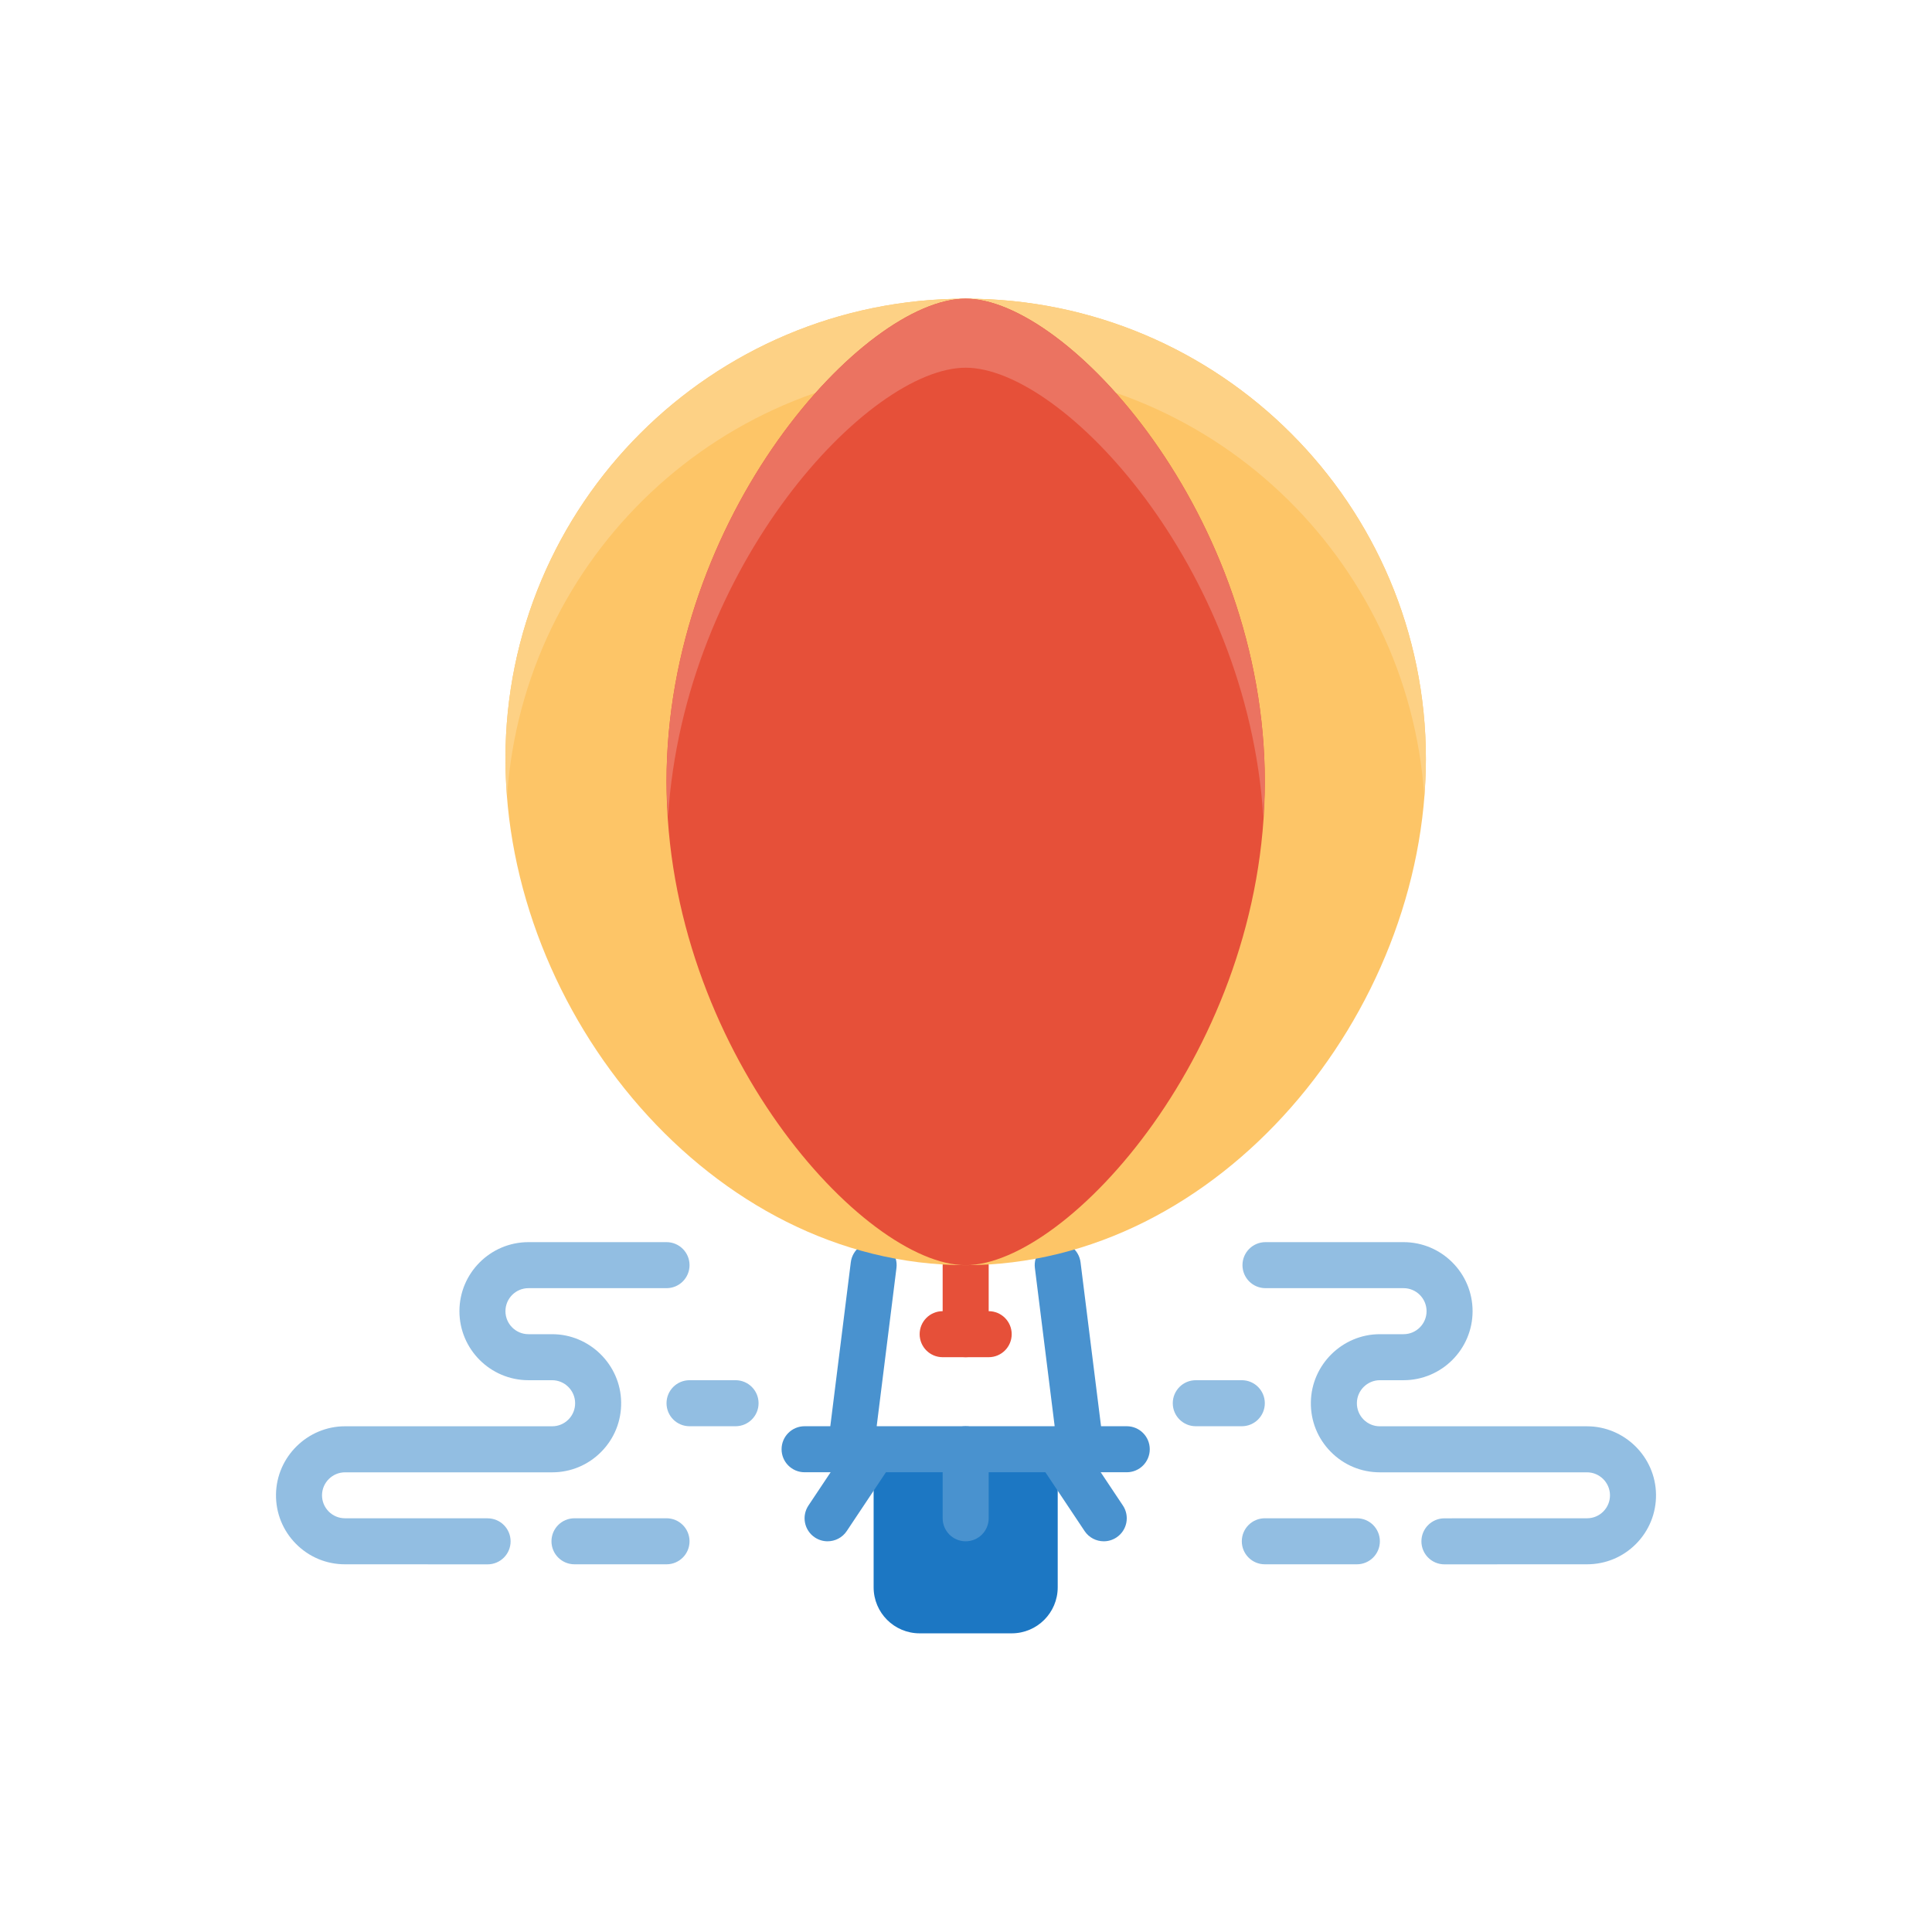 <svg height="60px" width="60px" version="1.1" id="Layer_1" xmlns="http://www.w3.org/2000/svg" xmlns:xlink="http://www.w3.org/1999/xlink" viewBox="-95.95 -95.95 671.67 671.67" xml:space="preserve" fill="#000000"><g id="SVGRepo_bgCarrier" stroke-width="0"></g><g id="SVGRepo_tracerCarrier" stroke-linecap="round" stroke-linejoin="round"></g><g id="SVGRepo_iconCarrier"> <g> <path style="fill:#92BEE2;" d="M73.571,447.903L73.571,447.903l-49.584-0.016c-6.472,0-12.528-2.536-17.08-7.144 c-4.536-4.608-7-10.712-6.904-17.192c0.192-13.04,10.96-23.648,23.992-23.648h72.008c2.16,0,4.176-0.848,5.696-2.384 c1.512-1.536,2.328-3.576,2.296-5.736c-0.056-4.36-3.648-7.896-7.992-7.896h-8.232c-13.232,0-24-10.768-24-24s10.768-24,24-24h48 c4.424,0,8,3.584,8,8s-3.576,8-8,8h-48c-4.416,0-8,3.592-8,8s3.584,8,8,8h8.232c13.04,0,23.808,10.608,23.992,23.656 c0.096,6.496-2.352,12.6-6.896,17.208c-4.544,4.616-10.616,7.16-17.096,7.16H23.995c-4.344,0-7.928,3.536-7.992,7.88 c-0.032,2.152,0.792,4.184,2.304,5.72c1.512,1.536,3.536,2.376,5.68,2.376l49.576,0.016c4.424,0,8,3.584,8,8 C81.571,444.327,77.979,447.903,73.571,447.903z"></path> <path style="fill:#92BEE2;" d="M159.771,399.887h-16c-4.424,0-8-3.584-8-8s3.576-8,8-8h16c4.424,0,8,3.584,8,8 S164.195,399.887,159.771,399.887z"></path> <path style="fill:#92BEE2;" d="M135.771,447.887h-32c-4.424,0-8-3.584-8-8s3.576-8,8-8h32c4.424,0,8,3.584,8,8 S140.195,447.887,135.771,447.887z"></path> <path style="fill:#92BEE2;" d="M406.211,447.903c-4.416,0-8-3.576-8-8s3.576-8,8-8l49.576-0.016c2.152,0,4.168-0.84,5.68-2.376 s2.336-3.568,2.304-5.728c-0.064-4.336-3.648-7.872-7.992-7.872h-72.008c-6.48,0-12.544-2.536-17.096-7.16 c-4.544-4.616-6.992-10.72-6.896-17.192c0.184-13.064,10.952-23.672,23.992-23.672h8.232c4.416,0,8-3.592,8-8s-3.584-8-8-8h-48 c-4.424,0-8-3.584-8-8s3.576-8,8-8h48c13.232,0,24,10.768,24,24s-10.768,24-24,24h-8.232c-4.344,0-7.928,3.536-7.992,7.88 c-0.032,2.184,0.784,4.216,2.296,5.76c1.512,1.536,3.536,2.384,5.696,2.384h72.008c13.032,0,23.8,10.608,23.992,23.64 c0.096,6.488-2.368,12.592-6.904,17.2c-4.552,4.608-10.608,7.136-17.08,7.136L406.211,447.903L406.211,447.903z"></path> <path style="fill:#92BEE2;" d="M335.771,399.887h-16c-4.424,0-8-3.584-8-8s3.576-8,8-8h16c4.424,0,8,3.584,8,8 S340.195,399.887,335.771,399.887z"></path> <path style="fill:#92BEE2;" d="M375.771,447.887h-32c-4.424,0-8-3.584-8-8s3.576-8,8-8h32c4.424,0,8,3.584,8,8 S380.195,447.887,375.771,447.887z"></path> </g> <path style="fill:#1C77C3;" d="M255.771,471.887h-32c-8.84,0-16-7.16-16-16v-48h64v48 C271.771,464.727,264.611,471.887,255.771,471.887z"></path> <g> <path style="fill:#4992CF;" d="M295.771,415.887h-112c-4.424,0-8-3.584-8-8s3.576-8,8-8h112c4.424,0,8,3.584,8,8 S300.195,415.887,295.771,415.887z"></path> <path style="fill:#4992CF;" d="M199.779,415.887c-0.328,0-0.664-0.016-1-0.064c-4.384-0.544-7.496-4.544-6.944-8.928l8-64 c0.544-4.376,4.512-7.504,8.928-6.944c4.384,0.544,7.496,4.544,6.944,8.928l-8,64C207.203,412.927,203.755,415.887,199.779,415.887 z"></path> <path style="fill:#4992CF;" d="M279.763,415.887c-3.976,0-7.424-2.96-7.928-7.008l-8-64c-0.544-4.384,2.56-8.384,6.944-8.928 c4.392-0.552,8.376,2.568,8.928,6.944l8,64c0.544,4.384-2.56,8.384-6.944,8.928C280.427,415.871,280.091,415.887,279.763,415.887z"></path> </g> <g> <path style="fill:#E65039;" d="M239.771,375.887c-4.424,0-8-3.584-8-8v-24c0-4.416,3.576-8,8-8c4.424,0,8,3.584,8,8v24 C247.771,372.303,244.195,375.887,239.771,375.887z"></path> <path style="fill:#E65039;" d="M247.771,375.887h-16c-4.424,0-8-3.584-8-8s3.576-8,8-8h16c4.424,0,8,3.584,8,8 S252.195,375.887,247.771,375.887z"></path> </g> <path style="fill:#FDC567;" d="M399.771,167.887c0,88.368-71.632,176-160,176s-160-87.632-160-176s71.632-160,160-160 S399.771,79.519,399.771,167.887z"></path> <path style="fill:#FDD185;" d="M239.771,31.887c84.64,0,153.744,65.76,159.44,148.952c0.336-4.312,0.56-8.624,0.56-12.952 c0-88.368-71.632-160-160-160s-160,71.632-160,160c0,4.328,0.224,8.64,0.56,12.952C86.027,97.647,155.131,31.887,239.771,31.887z"></path> <g> <path style="fill:#4992CF;" d="M287.779,439.887c-2.584,0-5.128-1.248-6.664-3.56l-16-24c-2.456-3.672-1.464-8.648,2.216-11.096 c3.688-2.464,8.648-1.456,11.096,2.216l16,24c2.456,3.672,1.464,8.648-2.216,11.096 C290.843,439.455,289.299,439.887,287.779,439.887z"></path> <path style="fill:#4992CF;" d="M191.763,439.887c-1.52,0-3.064-0.432-4.432-1.344c-3.68-2.448-4.672-7.416-2.216-11.096l16-24 c2.448-3.672,7.4-4.68,11.096-2.216c3.68,2.448,4.672,7.416,2.216,11.096l-16,24C196.891,438.639,194.347,439.887,191.763,439.887z "></path> <path style="fill:#4992CF;" d="M239.771,439.887c-4.424,0-8-3.584-8-8v-24c0-4.416,3.576-8,8-8c4.424,0,8,3.584,8,8v24 C247.771,436.303,244.195,439.887,239.771,439.887z"></path> </g> <path style="fill:#E65039;" d="M239.771,7.887c-35.344,0-104,75.216-104,168s68.656,168,104,168s104-75.216,104-168 S275.115,7.887,239.771,7.887z"></path> <path style="fill:#EB7361;" d="M239.771,31.887c33.8,0,97.904,68.84,103.456,156c0.256-3.976,0.544-7.952,0.544-12 c0-92.784-68.656-168-104-168s-104,75.216-104,168c0,4.048,0.288,8.024,0.544,12C141.867,100.727,205.971,31.887,239.771,31.887z"></path> </g></svg>
